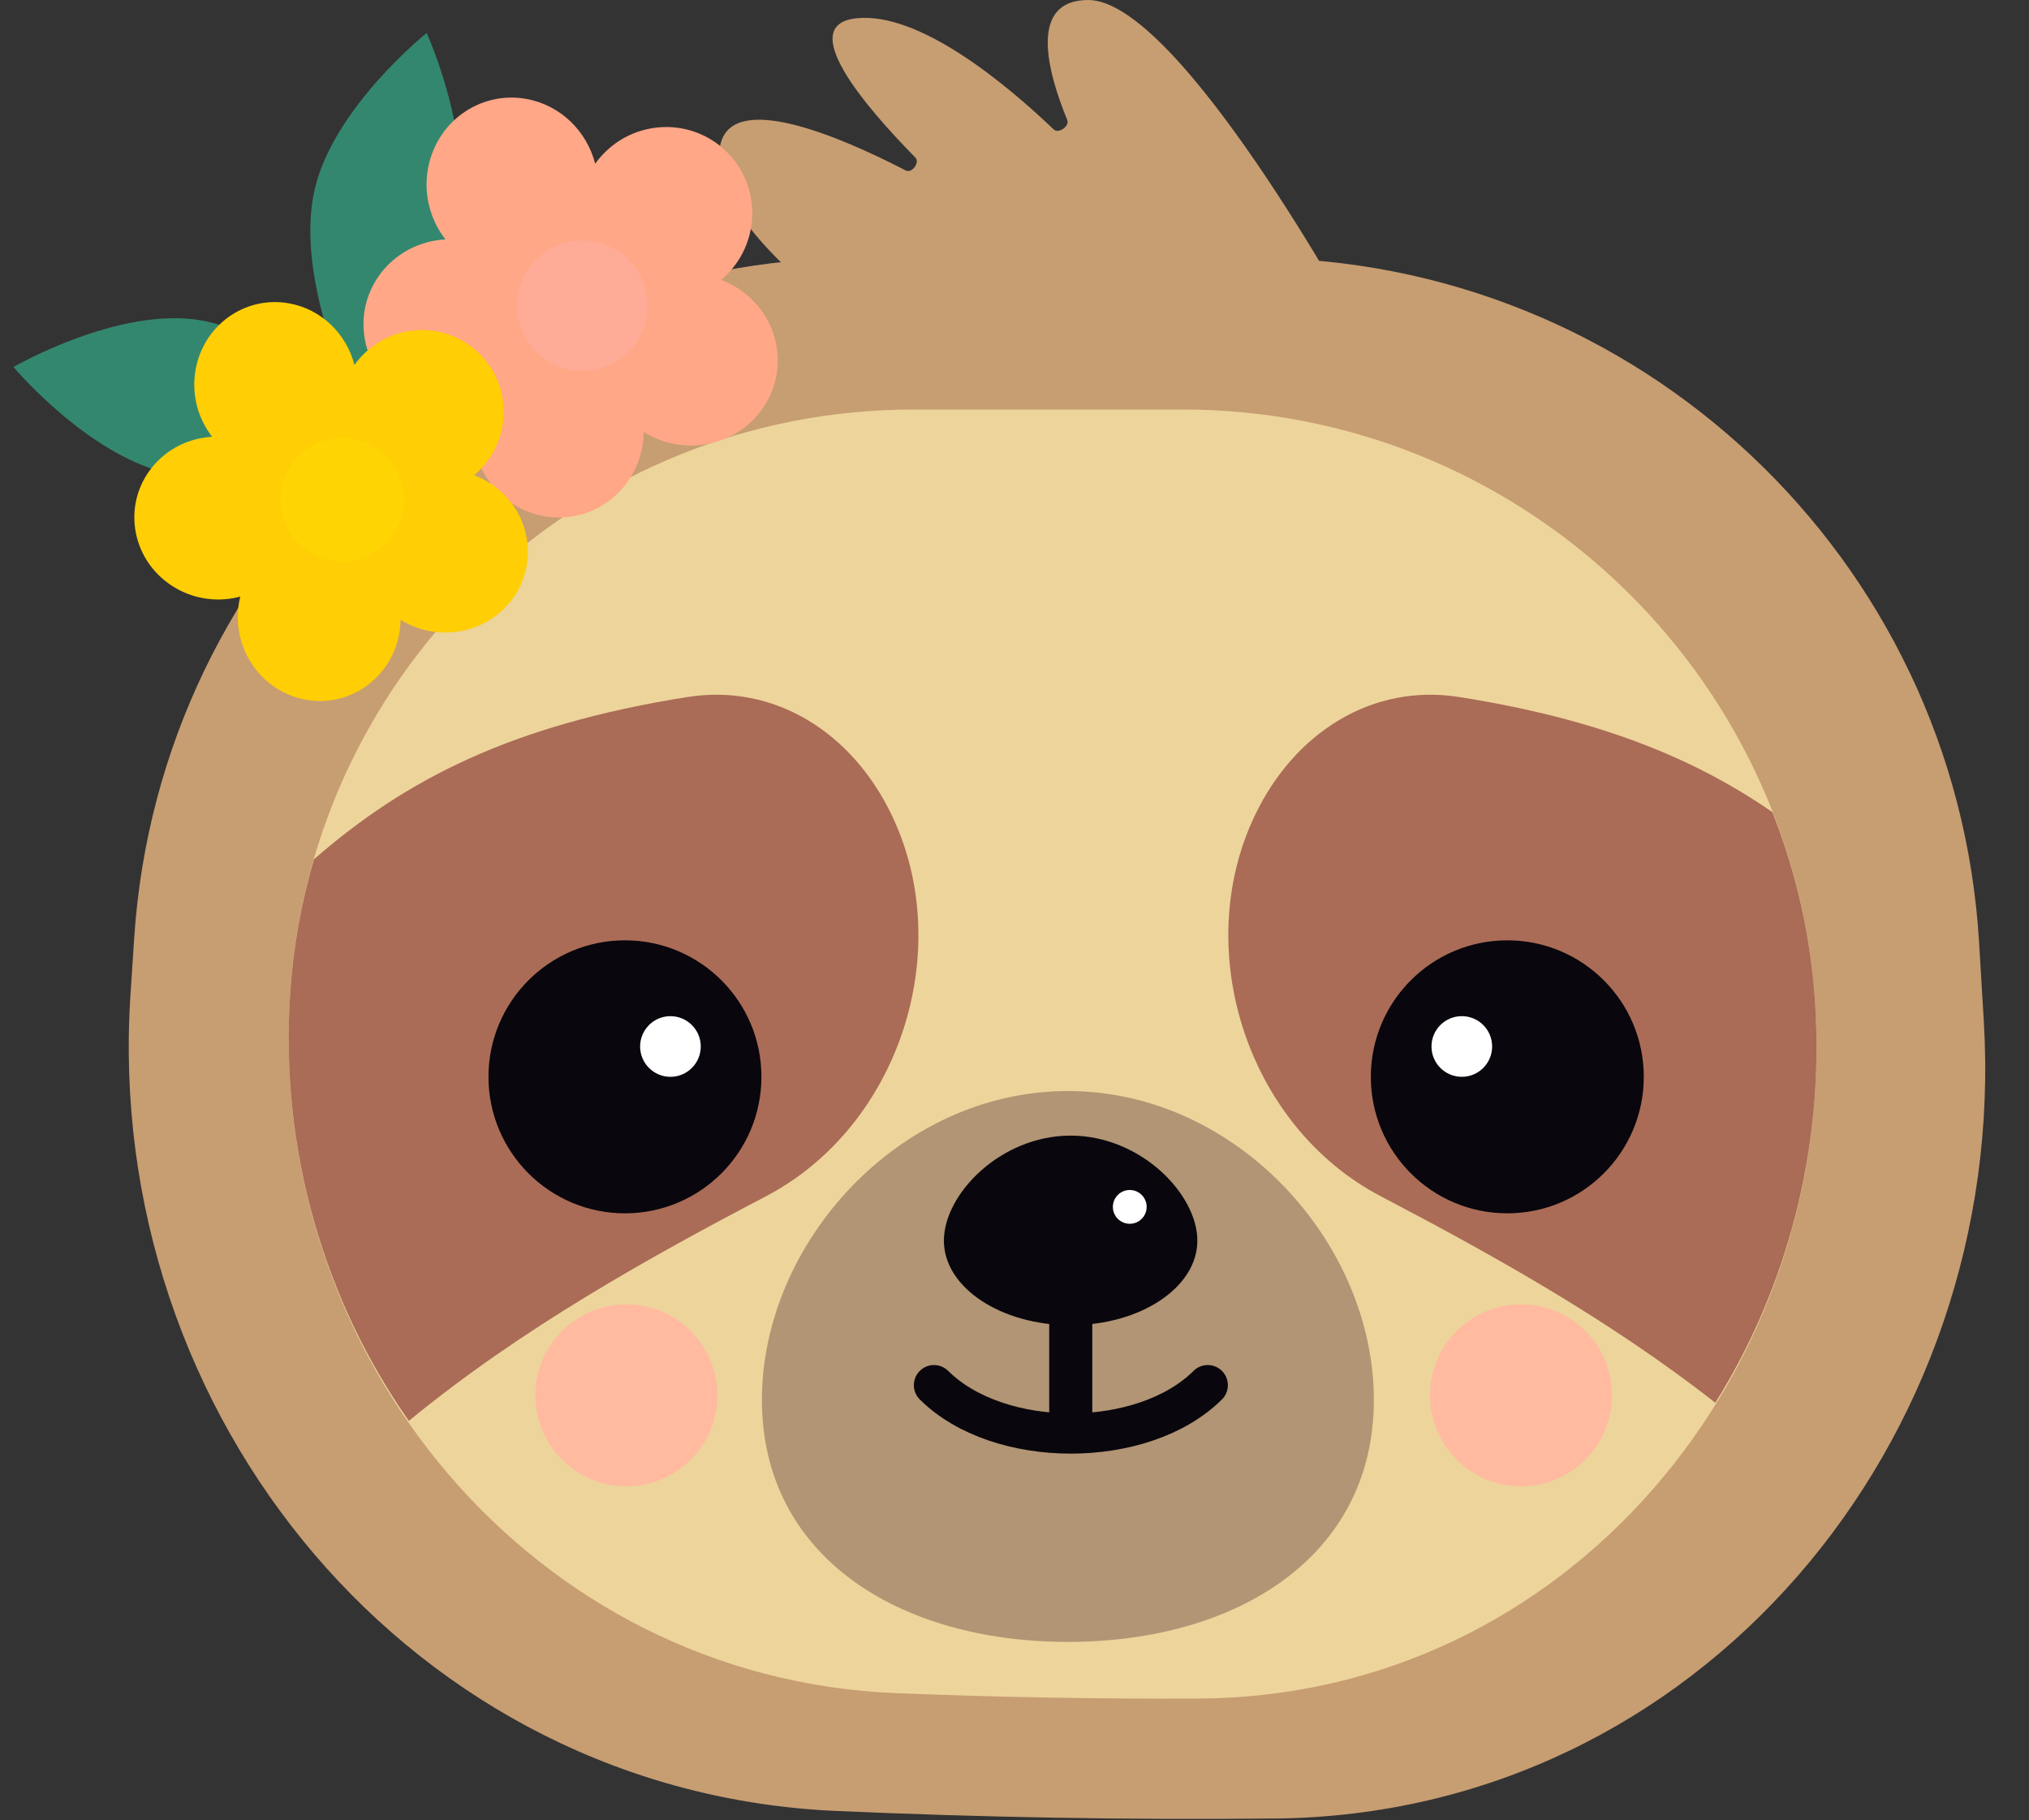 <svg width="126" height="113" viewBox="0 0 126 113" fill="none" xmlns="http://www.w3.org/2000/svg">
<rect x="0" y="0" width="126" height="113" fill="#333333" stroke="none"/>
<path d="M44.717 9.058C43.725 14.154 54.342 20.948 54.342 20.948L84.347 20.402C84.347 20.402 73.242 0 67.58 0C63.854 0 65.033 4.425 66.275 7.449C66.433 7.834 65.736 8.324 65.435 8.036C62.492 5.228 57.122 0.741 53.209 1.132C49.388 1.514 53.661 6.549 56.843 9.781C57.143 10.085 56.63 10.78 56.25 10.585C52.054 8.42 45.392 5.594 44.717 9.058Z" fill="#C79D72"/>
<path d="M8.334 58.23C9.902 34.475 29.628 16.008 53.435 16.008H77.782C101.693 16.008 121.468 34.631 122.9 58.499L123.193 63.392C124.763 89.553 105.438 112.629 79.232 112.904C69.975 113.001 60.95 112.828 51.969 112.438C25.683 111.297 6.37 87.995 8.103 61.74L8.334 58.23Z" fill="#C79D72"/>
<path d="M18.018 61.668C19.362 41.276 36.294 25.424 56.729 25.424H73.427C94.257 25.424 111.483 41.649 112.729 62.442C114.095 85.228 97.26 105.342 74.433 105.458C68.085 105.49 61.86 105.37 55.669 105.122C33.106 104.22 16.532 84.2 18.018 61.668Z" fill="#EDD49B"/>
<path d="M85.315 86.912C85.315 96.642 76.809 101.939 66.315 101.939C55.822 101.939 47.315 96.642 47.315 86.912C47.315 77.182 55.822 67.739 66.315 67.739C76.809 67.739 85.315 77.182 85.315 86.912Z" fill="#B19574"/>
<rect x="65.156" y="78.4" width="2.674" height="11.585" rx="1.337" fill="#09060D"/>
<path d="M58 86C62.026 90 70.974 90 75 86" stroke="#09060D" stroke-width="2.5" stroke-linecap="round"/>
<path d="M74.355 77.03C74.355 79.927 70.831 82.276 66.485 82.276C62.138 82.276 58.615 79.927 58.615 77.03C58.615 74.132 62.138 70.506 66.485 70.506C70.831 70.506 74.355 74.132 74.355 77.03Z" fill="#09060D"/>
<circle cx="70.158" cy="74.931" r="1.049" fill="white"/>
<path fill-rule="evenodd" clip-rule="evenodd" d="M19.496 53.349C18.715 56.007 18.212 58.789 18.02 61.661C17.369 71.454 20.162 80.768 25.389 88.217C32.378 82.474 40.362 78.045 47.563 74.274C55.859 69.93 59.369 59.005 55.399 50.655C52.939 45.479 48.099 42.416 42.68 43.277C31.709 45.02 25.174 48.406 19.496 53.349Z" fill="#AA6C56"/>
<path fill-rule="evenodd" clip-rule="evenodd" d="M110.067 50.424C111.549 54.169 112.471 58.204 112.727 62.43C113.271 71.434 110.947 80.016 106.52 87.092C99.879 81.889 92.473 77.795 85.749 74.274C77.453 69.93 73.943 59.005 77.913 50.655C80.373 45.479 85.214 42.416 90.632 43.277C99.285 44.652 105.177 47.048 110.067 50.424Z" fill="#AA6C56"/>
<path d="M12.507 19.894C17.641 20.791 22.504 26.573 22.504 26.573C22.504 26.573 15.968 30.363 10.834 29.465C5.699 28.568 0.837 22.786 0.837 22.786C0.837 22.786 7.373 18.996 12.507 19.894Z" fill="#34876F"/>
<path d="M28.324 13.792C27.113 18.861 21.384 23.441 21.384 23.441C21.384 23.441 18.345 16.766 19.556 11.697C20.767 6.627 26.496 2.048 26.496 2.048C26.496 2.048 29.535 8.722 28.324 13.792Z" fill="#34876F"/>
<circle cx="38.809" cy="66.856" r="8.475" fill="#09060D"/>
<circle cx="41.634" cy="64.973" r="1.883" fill="white"/>
<circle cx="8.475" cy="8.475" r="8.475" transform="matrix(-1 0 0 1 102.078 58.381)" fill="#09060D"/>
<circle cx="1.883" cy="1.883" r="1.883" transform="matrix(-1 0 0 1 92.661 63.089)" fill="white"/>
<circle cx="38.899" cy="86.63" r="5.65" fill="#FFBAA0"/>
<circle cx="94.455" cy="86.63" r="5.65" fill="#FFBAA0"/>
<path d="M44.785 17.375C44.916 17.264 45.043 17.147 45.165 17.023C47.252 14.894 47.231 11.488 45.117 9.414C43.003 7.34 39.597 7.385 37.509 9.513C37.307 9.72 37.124 9.938 36.961 10.167C36.443 8.144 34.806 6.511 32.661 6.137C29.759 5.631 27.027 7.621 26.558 10.582C26.308 12.16 26.751 13.696 27.66 14.862C27.439 14.875 27.217 14.901 26.994 14.94C24.043 15.466 22.106 18.236 22.668 21.128C23.229 24.019 26.077 25.936 29.029 25.411C29.188 25.382 29.344 25.347 29.497 25.306C29.459 25.46 29.427 25.617 29.402 25.777C28.933 28.738 30.905 31.548 33.806 32.054C36.708 32.56 39.44 30.57 39.909 27.609C39.951 27.346 39.973 27.085 39.978 26.826C41.099 27.52 42.477 27.822 43.879 27.572C46.83 27.046 48.767 24.276 48.205 21.385C47.838 19.496 46.495 18.023 44.785 17.375Z" fill="#FFA787"/>
<g style="mix-blend-mode:multiply">
<circle cx="36.165" cy="18.974" r="4.045" transform="rotate(69.103 36.165 18.974)" fill="#FEB1AA" fill-opacity="0.5"/>
</g>
<path d="M29.444 29.504C29.568 29.399 29.688 29.288 29.804 29.17C31.787 27.148 31.767 23.912 29.759 21.943C27.751 19.973 24.515 20.015 22.532 22.037C22.34 22.233 22.166 22.441 22.011 22.657C21.519 20.736 19.964 19.185 17.926 18.829C15.17 18.349 12.575 20.239 12.129 23.052C11.892 24.551 12.313 26.01 13.176 27.118C12.966 27.13 12.755 27.154 12.543 27.192C9.74 27.692 7.9 30.323 8.434 33.069C8.967 35.816 11.673 37.637 14.476 37.138C14.627 37.111 14.776 37.078 14.921 37.038C14.885 37.185 14.855 37.334 14.831 37.486C14.385 40.298 16.258 42.968 19.015 43.449C21.771 43.929 24.366 42.039 24.812 39.226C24.851 38.977 24.873 38.728 24.877 38.482C25.942 39.142 27.251 39.428 28.582 39.191C31.386 38.691 33.226 36.06 32.692 33.313C32.343 31.519 31.068 30.12 29.444 29.504Z" fill="#FFCE05"/>
<g style="mix-blend-mode:multiply">
<circle cx="21.255" cy="31.023" r="3.842" transform="rotate(69.103 21.255 31.023)" fill="#FED402"/>
</g>
</svg>
